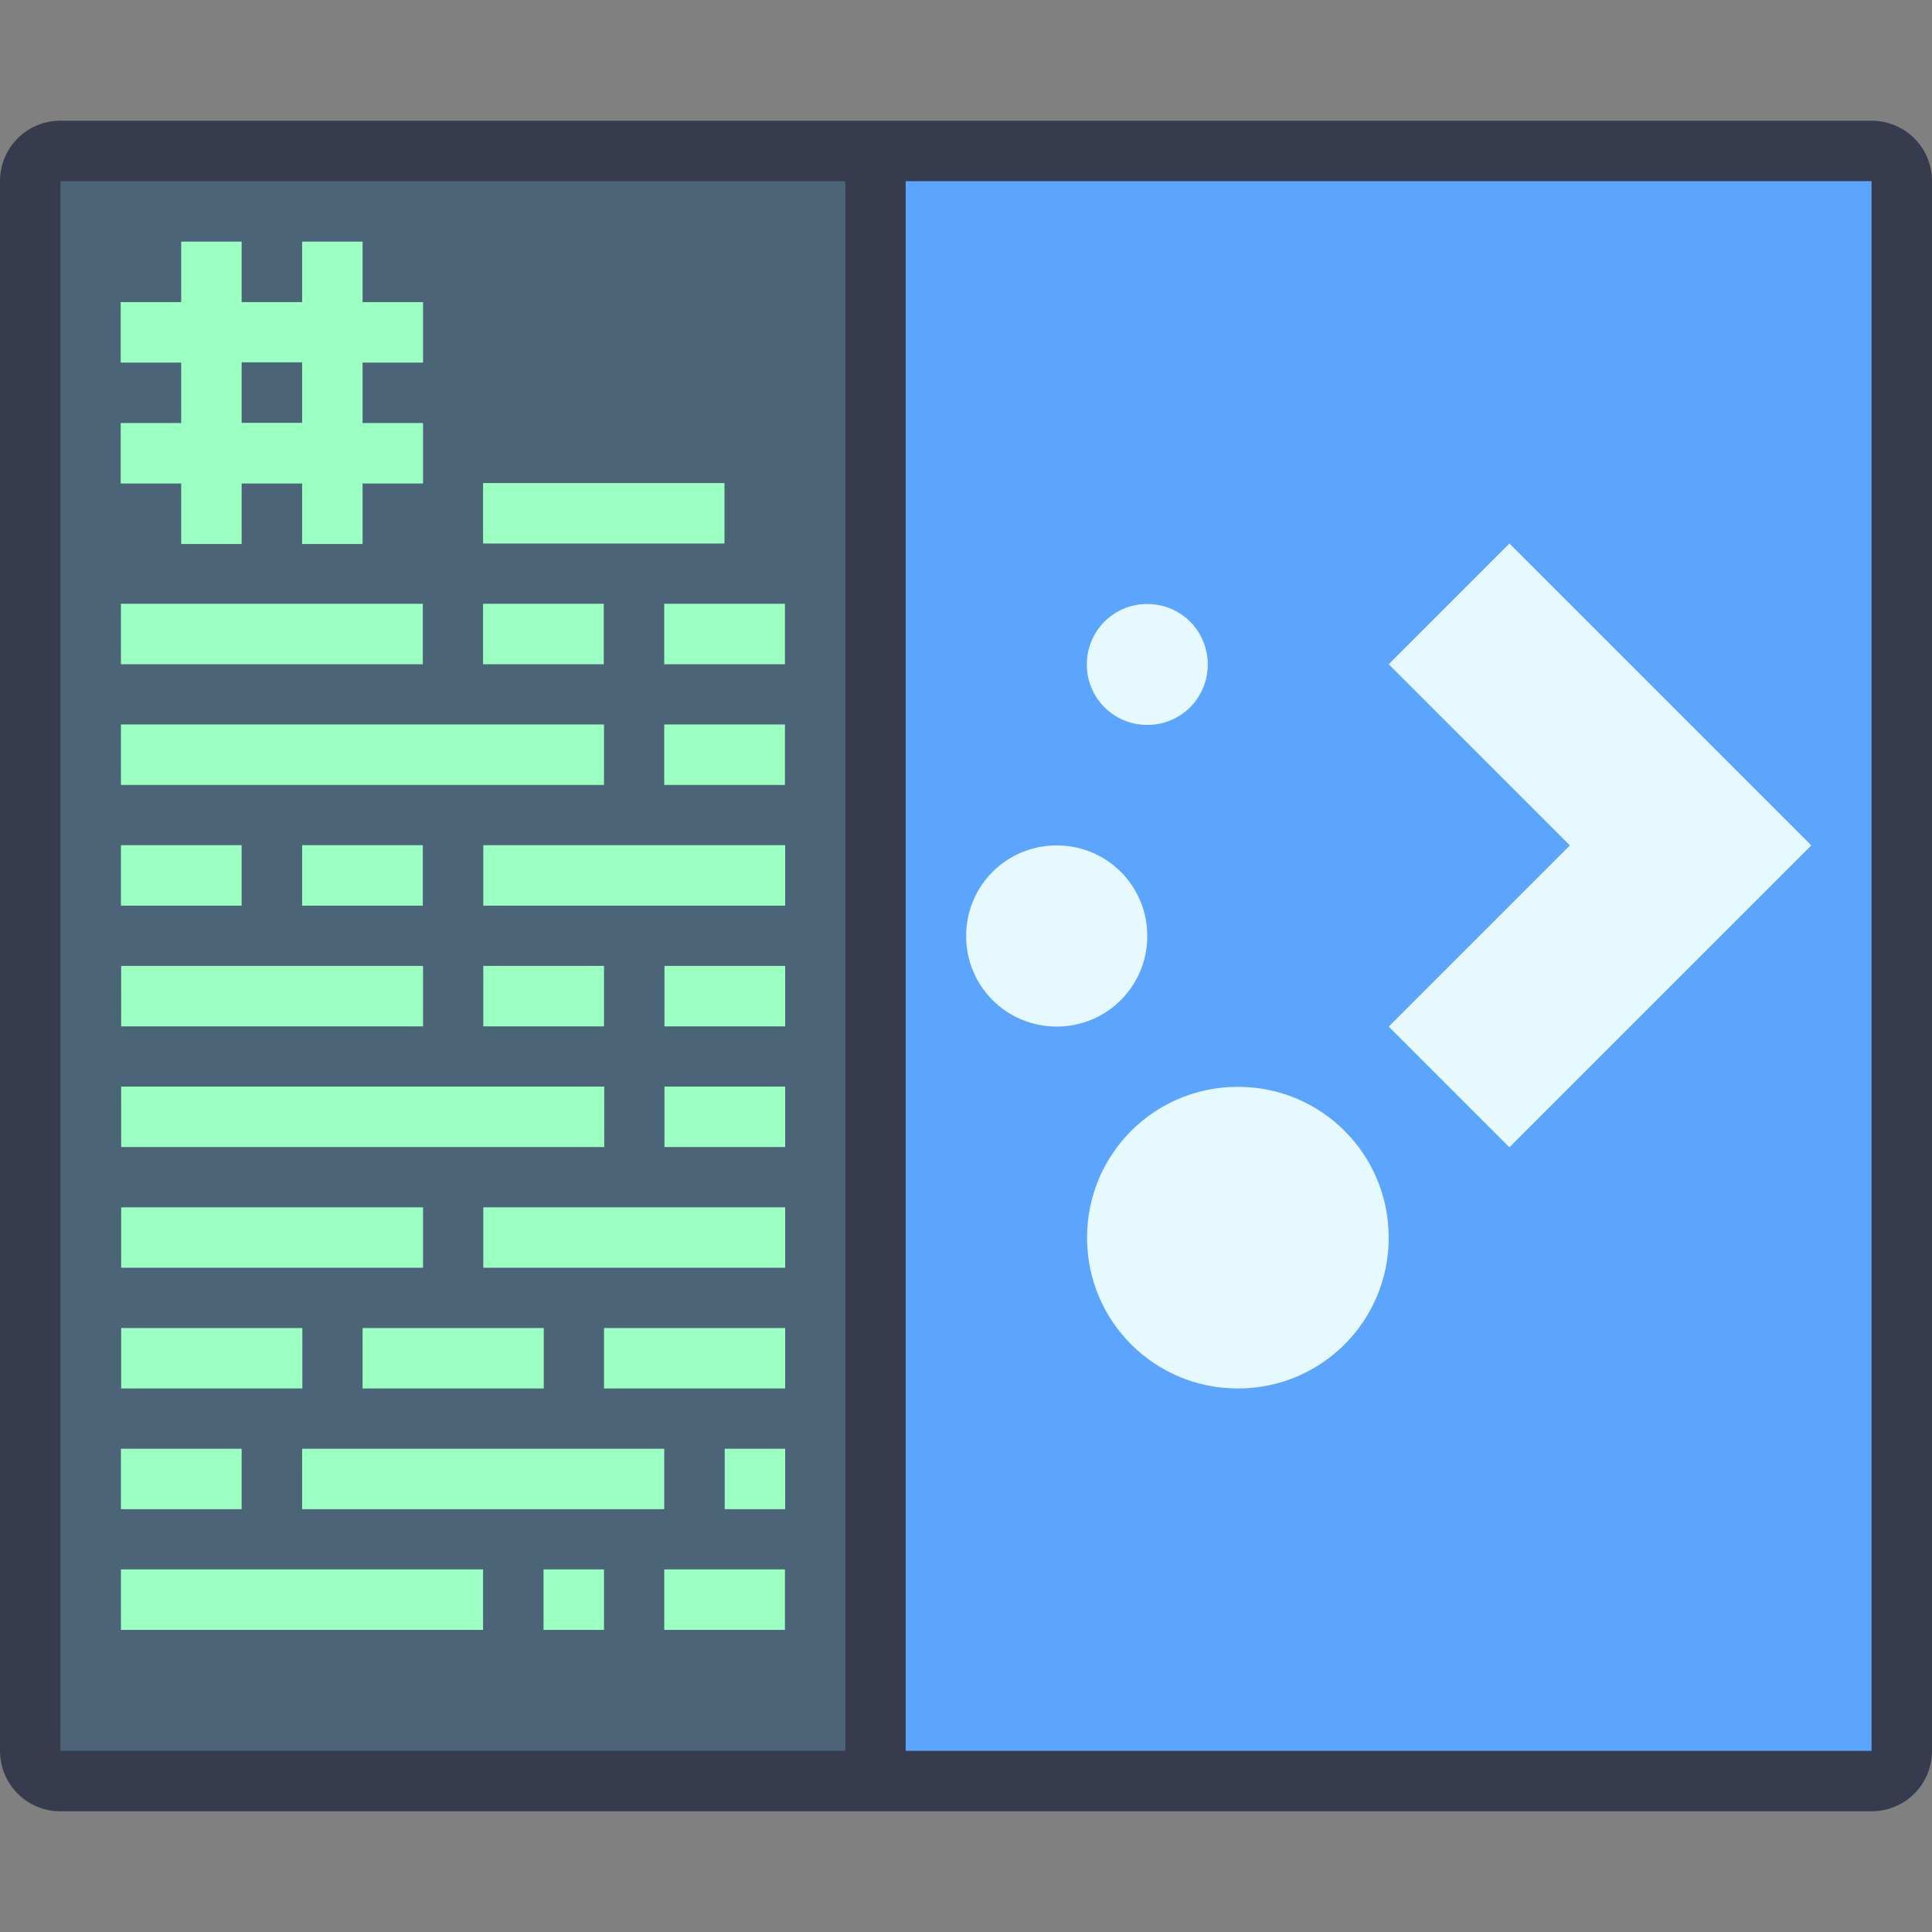 <?xml version="1.0" encoding="UTF-8" standalone="no"?>
<!-- Created with Inkscape (http://www.inkscape.org/) -->

<svg
   xmlns:dc="http://purl.org/dc/elements/1.1/"
   xmlns:cc="http://creativecommons.org/ns#"
   xmlns:rdf="http://www.w3.org/1999/02/22-rdf-syntax-ns#"
   xmlns:svg="http://www.w3.org/2000/svg"
   xmlns="http://www.w3.org/2000/svg"
   xmlns:sodipodi="http://sodipodi.sourceforge.net/DTD/sodipodi-0.dtd"
   xmlns:inkscape="http://www.inkscape.org/namespaces/inkscape"
   width="32"
   height="32"
   viewBox="0 0 8.467 8.467"
   version="1.1"
   id="svg1399"
   inkscape:version="0.92.4 5da689c313, 2019-01-14"
   sodipodi:docname="kdevelop2.svg">
  <rect x="0" y="0" width="8.467" height="8.467" fill="#808080" stroke="none"/>
  <defs
     id="defs1393" />
  <sodipodi:namedview
     id="base"
     pagecolor="#ffffff"
     bordercolor="#666666"
     borderopacity="1.0"
     inkscape:pageopacity="0.0"
     inkscape:pageshadow="2"
     inkscape:zoom="11.2"
     inkscape:cx="-8.1039639"
     inkscape:cy="21.287544"
     inkscape:document-units="px"
     inkscape:current-layer="g3010"
     showgrid="false"
     inkscape:showpageshadow="false"
     units="px"
     inkscape:window-width="1920"
     inkscape:window-height="1049"
     inkscape:window-x="0"
     inkscape:window-y="0"
     inkscape:window-maximized="1" />
  <g
     inkscape:label="Capa 1"
     inkscape:groupmode="layer"
     id="layer1"
     transform="translate(0,-288.533)">
    <g
       id="g3010"
       transform="translate(8.744,-2.563)">
      <path
         id="path12329"
         d="m -8.479,291.625 c -0.147,0 -0.265,0.118 -0.265,0.265 v 6.879 c 0,0.147 0.118,0.265 0.265,0.265 h 7.937 c 0.147,0 0.265,-0.118 0.265,-0.265 v -6.879 c 0,-0.147 -0.118,-0.265 -0.265,-0.265 h -3.704 -0.794 z"
         style="fill:#363c4d;fill-opacity:1;stroke-width:0.265"
         inkscape:connector-curvature="0" />
      <path
         sodipodi:nodetypes="ccccc"
         inkscape:connector-curvature="0"
         id="path1011"
         d="m -8.479,291.89 v 6.879 h 3.44 v -6.879 z"
         style="fill:#4b6477;fill-opacity:1;stroke-width:0.265" />
      <path
         sodipodi:nodetypes="ccccc"
         inkscape:connector-curvature="0"
         id="path13-5-2-9-4-2-6-6"
         d="m -4.775,291.89 v 6.879 h 4.233 v -6.879 z"
         style="fill:#5ca5ff;fill-opacity:1;stroke-width:0.265" />
      <path
         id="rect993"
         d="m -7.95,292.155 v 0.265 h -0.265 v 0.265 h 0.265 v 0.265 h -0.265 v 0.265 h 0.265 v 0.265 h 0.265 v -0.265 h 0.265 v 0.265 h 0.265 v -0.265 h 0.265 v -0.265 h -0.265 v -0.265 h 0.265 v -0.265 h -0.265 v -0.265 h -0.265 v 0.265 H -7.685 v -0.265 z m 0.265,0.529 h 0.265 v 0.265 H -7.685 Z m 1.058,0.529 v 0.265 h 1.058 v -0.265 z m -1.587,0.529 v 0.265 h 1.323 v -0.265 z m 1.587,0 v 0.265 h 0.529 v -0.265 z m 0.794,0 v 0.265 h 0.529 v -0.265 z m -2.381,0.529 v 0.265 h 2.117 v -0.265 z m 2.381,0 v 0.265 h 0.529 v -0.265 z m -2.381,0.529 v 0.265 h 0.529 v -0.265 z m 0.794,0 v 0.265 h 0.529 v -0.265 z m 0.794,0 v 0.265 h 1.323 v -0.265 z m -1.587,0.529 v 0.265 h 1.323 v -0.265 z m 1.587,0 v 0.265 h 0.529 v -0.265 z m 0.794,0 v 0.265 h 0.529 v -0.265 z m -2.381,0.529 v 0.265 h 2.117 v -0.265 z m 2.381,0 v 0.265 h 0.529 v -0.265 z m -2.381,0.529 v 0.265 h 1.323 v -0.265 z m 1.587,0 v 0.265 h 1.323 v -0.265 z m -1.587,0.529 v 0.265 h 0.794 v -0.265 z m 1.058,0 v 0.265 h 0.794 v -0.265 z m 1.058,0 v 0.265 h 0.794 v -0.265 z m -2.117,0.529 v 0.265 h 0.529 v -0.265 z m 0.794,0 v 0.265 h 1.587 v -0.265 z m 1.852,0 v 0.265 h 0.265 v -0.265 z m -2.646,0.529 v 0.265 h 1.587 v -0.265 z m 1.852,0 v 0.265 h 0.265 v -0.265 z m 0.529,0 v 0.265 h 0.529 v -0.265 z"
         style="opacity:1;fill:#9affc1;fill-opacity:1;stroke:none;stroke-width:1.587;stroke-linecap:round;stroke-linejoin:round;stroke-miterlimit:4;stroke-dasharray:none;stroke-dashoffset:0;stroke-opacity:1;paint-order:stroke markers fill"
         inkscape:connector-curvature="0" />
      <path
         id="path904-0"
         d="m -2.129,293.478 -0.529,0.529 0.794,0.794 -0.794,0.794 0.529,0.529 1.323,-1.323 z m -1.587,0.265 c -0.147,0 -0.265,0.118 -0.265,0.265 0,0.147 0.118,0.265 0.265,0.265 0.147,0 0.265,-0.118 0.265,-0.265 0,-0.147 -0.118,-0.265 -0.265,-0.265 z m -0.397,1.058 c -0.22,0 -0.397,0.177 -0.397,0.397 0,0.22 0.177,0.397 0.397,0.397 0.22,0 0.397,-0.177 0.397,-0.397 0,-0.22 -0.177,-0.397 -0.397,-0.397 z m 0.794,1.058 c -0.366,0 -0.661,0.295 -0.661,0.661 0,0.366 0.295,0.661 0.661,0.661 0.366,0 0.661,-0.295 0.661,-0.661 0,-0.366 -0.295,-0.661 -0.661,-0.661 z"
         style="color:#36404d;fill:#e6f9ff;fill-opacity:1;stroke:none;stroke-width:0.265"
         inkscape:connector-curvature="0" />
    </g>
  </g>
</svg>
